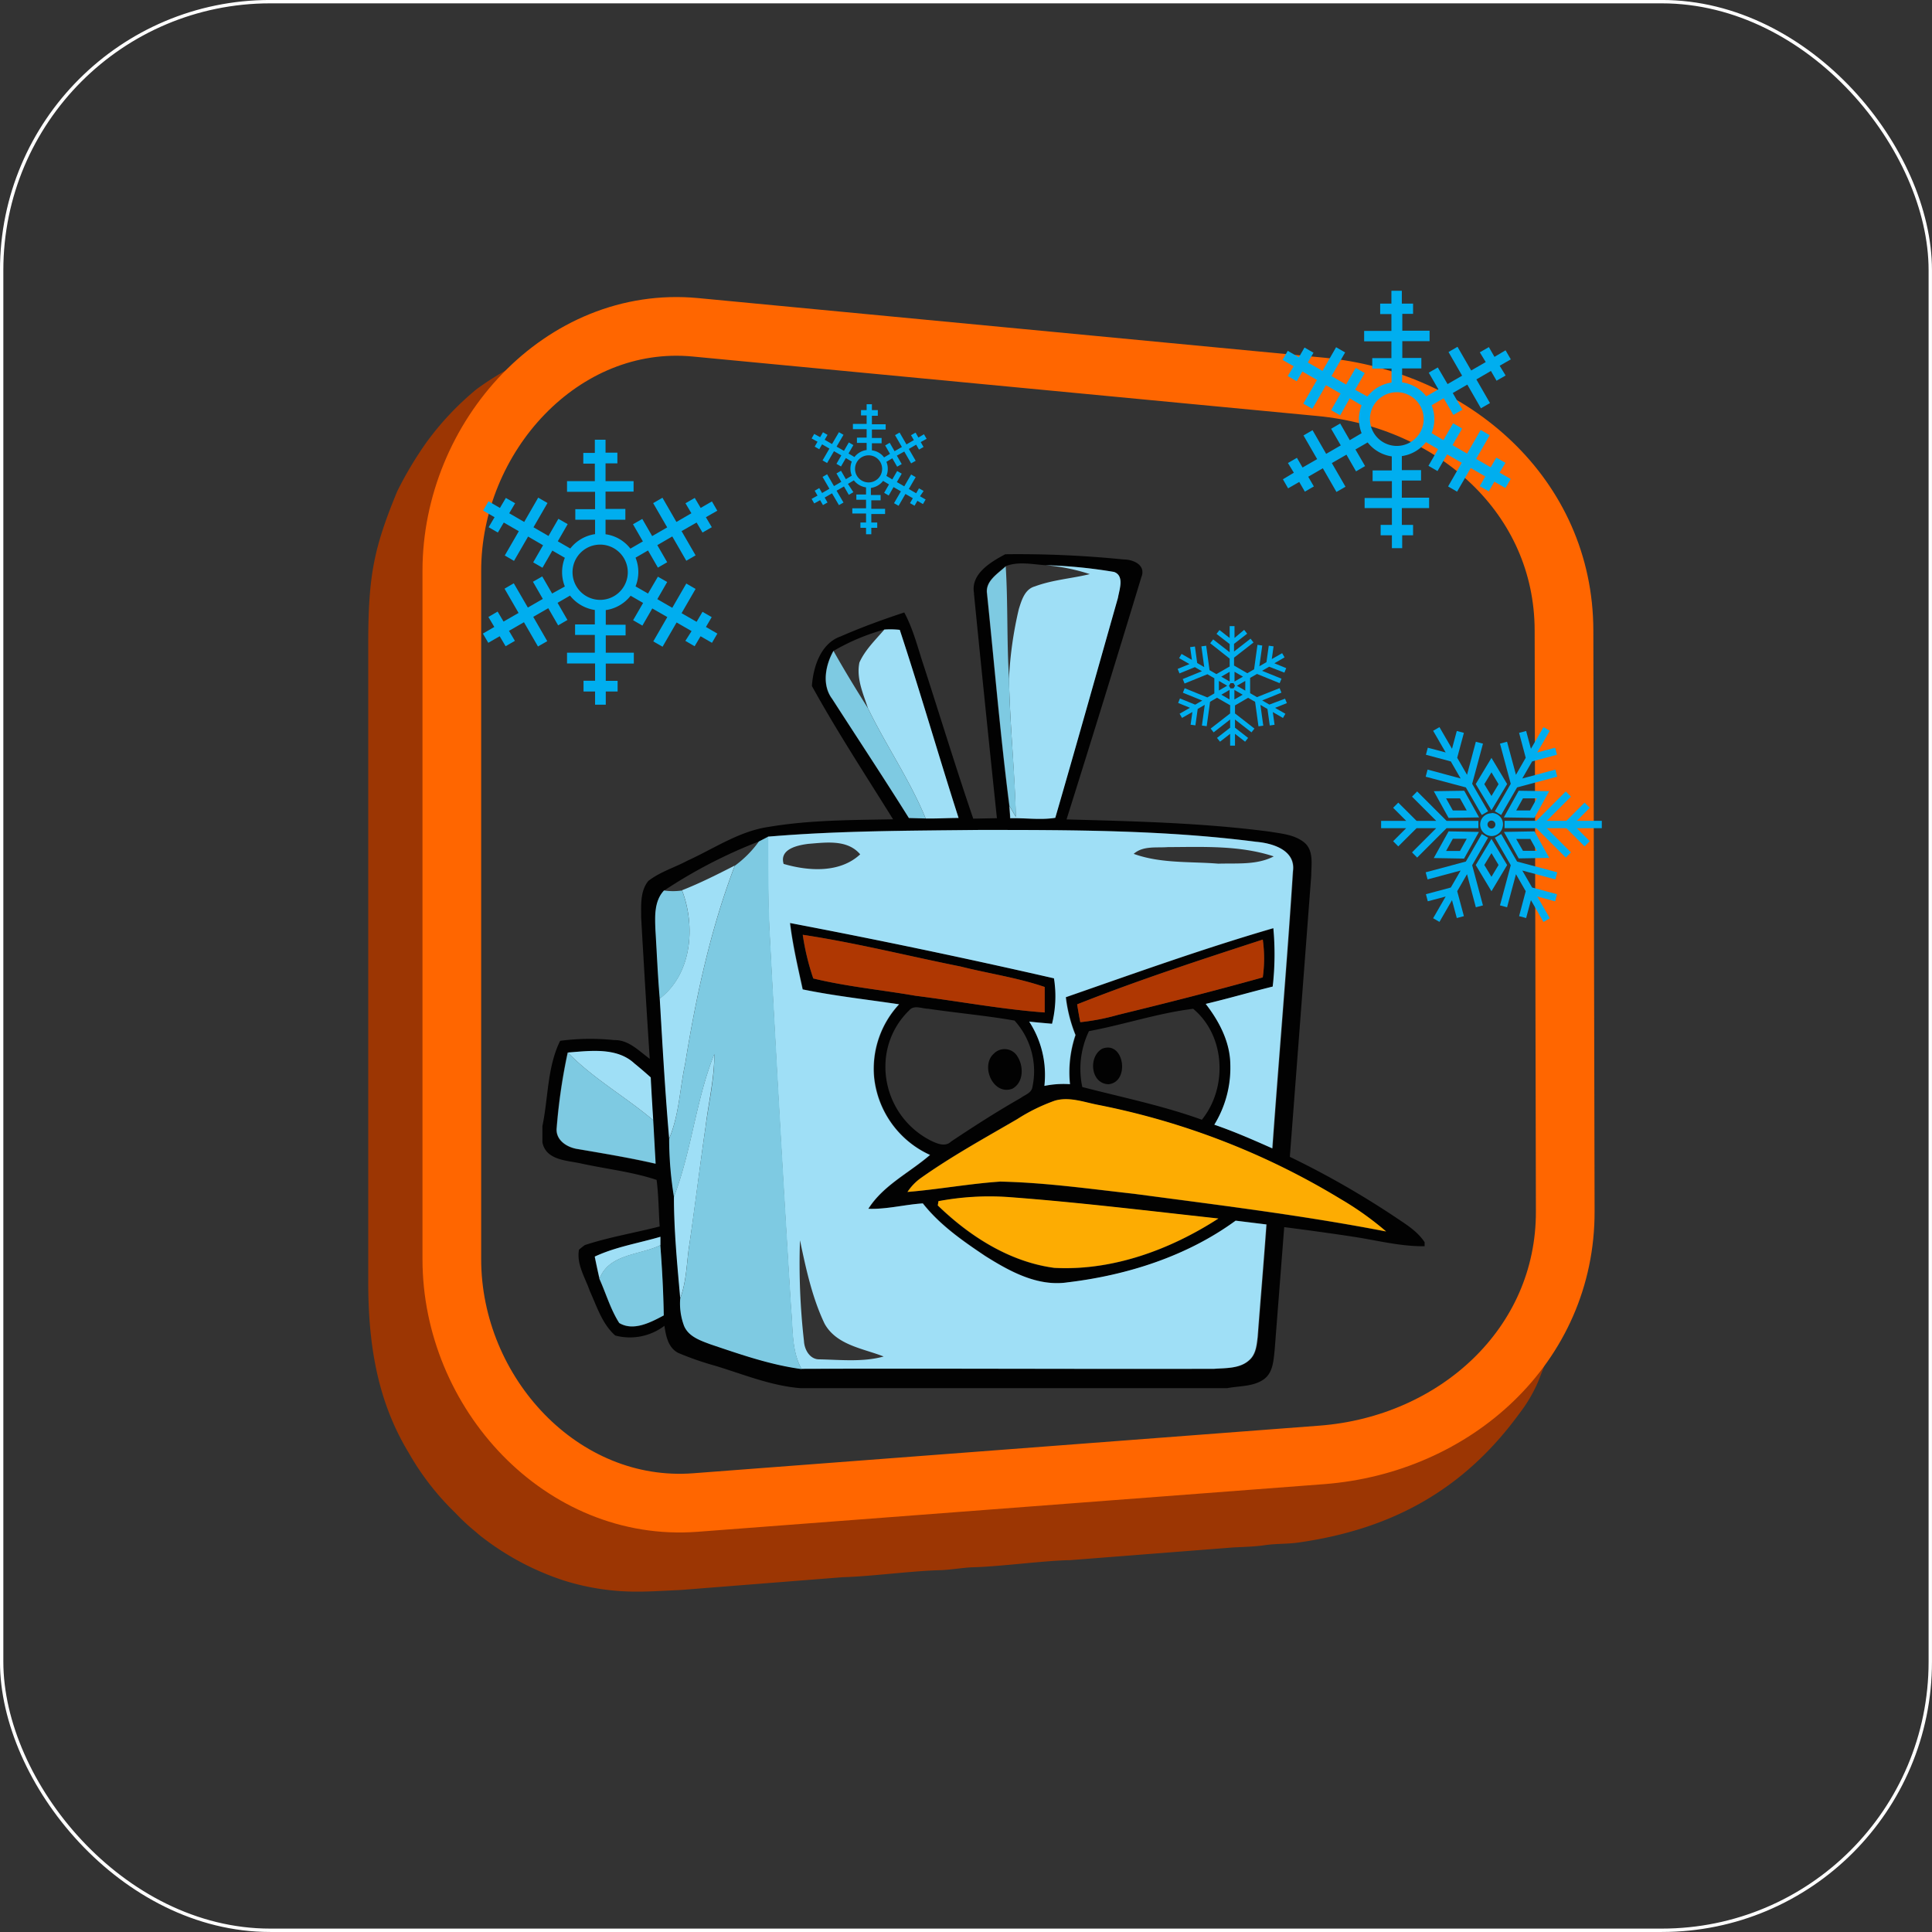 <svg id="Warstwa_1" data-name="Warstwa 1" xmlns="http://www.w3.org/2000/svg" viewBox="0 0 326.55 326.55"><rect x="0" y="0" width="326.55" height="326.55" fill="#333333" stroke="none"/><defs><style>.cls-4,.cls-5,.cls-6,.cls-7,.cls-8,.cls-9{fill-rule:evenodd}.cls-4{fill:#020202}.cls-5{fill:#9fdff6}.cls-6{fill:#7ecae2}.cls-7{fill:#af3702}.cls-8{fill:#fdac02}.cls-9{fill:#00aeef}</style></defs><rect x=".28" y=".28" width="325.98" height="325.98" rx="45.38" style="stroke:#fff;stroke-miterlimit:22.93;stroke-width:.57px;fill:none"/><path d="M196.4 366.58v107.76c0 11 1.68 20.39 6.85 28.91a45.12 45.12 0 0 0 7.88 10.15 35.43 35.43 0 0 0 3.09 2.91c.61.49.88.78 1.58 1.3a45.81 45.81 0 0 0 13.85 7.27 40.86 40.86 0 0 0 11.79 1.82h.56c2.13 0 4.42-.15 7.25-.28l27.36-2.16c4.73-.12 11.62-1.07 16.57-1.19 1.64-.05 3.87-.45 5.51-.49 4.59-.12 12.08-1.14 16.33-1.2l27.6-2.15c1.74-.09 3.68-.13 5.38-.39 1.86-.27 3.68-.17 5.56-.43 16.18-2.28 28.19-9.16 37.43-21.85a24.42 24.42 0 0 0 3.34-5.82c.51-1.41 1.92-4.52 1.72-5.91s-2-1-3.21-2.16a7.12 7.12 0 0 0-3.34-1.87c-3 6.18-9.17 11.57-15.14 13.38a40.76 40.76 0 0 1-18.67 9.33c-5.73 1.15-19.23 1.79-25.57 2.28-1.51.11-3.7.44-5.29.46a49.8 49.8 0 0 0-5.11.42c-3.13.42-12.35.67-15.64 1.16l-62.29 4.68c-10.49 0-19.92-6.65-25.4-15.16a36.86 36.86 0 0 1-5.56-18.92V362.26a36.6 36.6 0 0 1 5.71-19.48q.63-1 1.32-1.95c.83-6.25 2.57-10.21 9.24-15.82a7.57 7.57 0 0 0-3.71-3.63c-2.21-.95-1.3-2.31-3-1.51a50.24 50.24 0 0 0-5.68 3.59 48.9 48.9 0 0 0-8.48 9 62.54 62.54 0 0 0-4.93 8.26c-3.98 9.64-4.9 14.28-4.9 25.86Z" transform="translate(-134.16 -257.68)" style="fill-rule:evenodd;fill:#9c3603"/><path d="m251.69 313 105.66 10.06c22.53 2.14 41.11 18.52 41.16 41.16l.21 98.21c.06 22.63-18.58 39.44-41.16 41.16l-105.87 8.05c-22.56 1.72-41.16-18.52-41.16-41.13V354.16c0-22.65 18.6-43.3 41.16-41.16Z" transform="translate(-134.16 -257.68)" style="stroke:#f60;stroke-miterlimit:22.93;stroke-width:9.92px;fill-rule:evenodd;fill:none"/><path class="cls-4" d="M234.67 470.09c.25 1.26.52 2.51.79 3.75 1.12 2.49 1.88 5.16 3.35 7.47 2.38 1.44 5.32-.1 7.52-1.28-.06-4-.28-7.92-.58-11.87v-1.42c-3.62 1.07-7.53 1.68-11.06 3.33Zm58.09-9.37a6 6 0 0 1-.11.72c5.35 5.21 12.15 9.56 19.7 10.56 9.83.52 19.56-3.06 27.73-8.34-11.81-1.29-23.6-2.74-35.44-3.62a46.42 46.42 0 0 0-11.88.69ZM306 446.88a30.76 30.76 0 0 1 6.41-3.15c2.38-.69 4.78.21 7.12.68a125.57 125.57 0 0 1 41.12 15.92 52.5 52.5 0 0 1 7.74 5.51c-14.09-2.73-28.35-4.46-42.56-6.36-7.54-.84-15.07-1.91-22.66-2.07-5.25.36-10.43 1.32-15.67 1.75a8.76 8.76 0 0 1 2.17-2.29c5.21-3.71 10.82-6.8 16.33-10Zm-77.79 1.38c-.26 2.13 1.77 3.4 3.61 3.66 4.38.75 8.77 1.49 13.1 2.47-.14-2.45-.27-4.9-.41-7.35s-.3-4.83-.42-7.24c-.9-.8-1.81-1.6-2.75-2.35-3-2.79-7.54-2.13-11.27-1.85a98 98 0 0 0-1.86 12.66Zm90-16.28a14.73 14.73 0 0 0-1.12 9.43c6.75 1.75 13.63 3.15 20.21 5.53 4.38-5.42 4-14.21-1.47-18.75-5.91.72-11.71 2.68-17.59 3.77Zm-30.36-3.54a13.13 13.13 0 0 0-4 8.52 14 14 0 0 0 7.72 13.55c1 .47 2.37 1.08 3.35.11 3.86-2.57 7.76-5.08 11.8-7.38.67-.51 1.74-.81 1.92-1.73a12.74 12.74 0 0 0-3-11.33c-4.84-.85-9.75-1.28-14.61-2-1 0-2.44-.72-3.21.3Zm28.35-1c10.29-4.09 20.85-7.52 31.38-10.95a22.8 22.8 0 0 1 0 6.39c-8.1 2.26-16.25 4.32-24.42 6.32a37.75 37.75 0 0 1-6.42 1.25q-.27-1.5-.51-3Zm-46.37-11.76c9 1.36 17.78 3.58 26.67 5.36 4.73 1.19 9.6 1.88 14.22 3.46v4.31c-7.31-.54-14.53-1.91-21.81-2.82-5.76-1-11.61-1.55-17.3-2.93a41.56 41.56 0 0 1-1.78-7.38ZM264 399.09h.09c11.84-1.05 23.75-1 35.63-1.13 15.61 0 31.31 0 46.82 2 2.77.28 6.73 1.43 6.23 5-1 15.62-2.36 31.21-3.48 46.82a100.15 100.15 0 0 0-9.8-4 18.35 18.35 0 0 0 2.69-10.18c-.05-3.82-1.88-7.29-4.16-10.24 3.8-.93 7.54-1.93 11.32-2.93a47.89 47.89 0 0 0 .11-9.87c-11.83 3.44-23.44 7.62-35.08 11.67a24.88 24.88 0 0 0 1.63 6.4 19.61 19.61 0 0 0-.93 8.3 16.08 16.08 0 0 0-4.32.29 16.53 16.53 0 0 0-2.57-10.87c1.29.15 2.57.25 3.86.37a19.13 19.13 0 0 0 .33-7.68q-22.21-5.07-44.62-9.35c.46 3.79 1.33 7.5 2.14 11.22 5.38 1.11 10.85 1.7 16.29 2.52a16 16 0 0 0-4.22 12.3 16.25 16.25 0 0 0 9.45 13.16c-3.42 3-7.9 5.09-10.42 9.1 3.1.09 6.12-.71 9.21-.91 2.87 3.65 6.74 6.34 10.56 8.9 4.14 2.6 8.86 5.21 13.94 4.44 10.1-1.19 20.17-4.42 28.4-10.42l5.2.64c-.48 6.35-1 12.67-1.48 19-.16 1.35-.29 2.87-1.36 3.87-1.62 1.53-4 1.38-6 1.53-23.25 0-46.5-.11-69.74 0-5.31-.71-10.43-2.49-15.43-4.19-1.69-.63-3.69-1.3-4.45-3.11a10.75 10.75 0 0 1-.65-4.63c-.5-5.71-1.06-11.45-1.06-17.18a59.87 59.87 0 0 1-.81-9.82c-.68-7.87-1.13-15.78-1.59-23.67-.34-3.86-.49-7.72-.73-11.58-.09-2.3-.23-4.88 1.45-6.68a83.38 83.38 0 0 1 16-8.28l1.59-.82Zm11-31.39c-1.35 2.41-2 5.73-.22 8.1 4.35 6.69 8.73 13.37 13 20.14l2.84.08c1.85 0 3.7-.06 5.56-.09-3.4-10.58-6.46-21.26-9.94-31.79a15.16 15.16 0 0 0-2.61-.05 36 36 0 0 0-8.59 3.61Zm29.1-14.31c-1.33 1.24-3.45 2.48-3.15 4.59 1.25 12 2.26 24 3.78 35.92 0 .52.11 1.56.14 2.08 2.54-.07 5.11.33 7.62-.07 3.6-12.4 7.07-24.78 10.6-37.18.23-1.36 1.14-3.73-.66-4.38a83.32 83.32 0 0 0-11.59-1.14c-2.23-.15-4.6-.68-6.73.18Zm-5.3 4.61c-.64-3.31 2.8-5.32 5.27-6.64a178 178 0 0 1 20 .88c1.63 0 3.84.93 3 3q-6.21 20.49-12.64 40.94c11.45.31 22.92.57 34.29 2.06 2.08.35 4.43.51 6.07 2 1.43 1.41 1 3.61 1 5.42q-1.8 23.76-3.62 47.55a148.66 148.66 0 0 1 17.69 10.1c1.84 1.25 3.84 2.42 5.09 4.33v.68c-4.09.05-8.06-1-12.08-1.61s-7.76-1.12-11.65-1.62l-1.62 20.83c-.19 1.71-.27 3.72-1.77 4.85-1.79 1.31-4.18 1.14-6.26 1.54h-72.11c-5-.4-9.68-2.35-14.43-3.79a51.18 51.18 0 0 1-6.24-2.17c-1.7-.88-2.07-2.86-2.33-4.58a9.64 9.64 0 0 1-8.31 1.64c-2.21-1.94-3.1-4.9-4.29-7.5-.79-2.27-2.28-4.55-1.84-7a12 12 0 0 1 1-.79c4.12-1.35 8.43-2.06 12.64-3.14-.18-2.62-.18-5.26-.52-7.87-4.13-1.38-8.57-1.85-12.83-2.79-2.39-.52-5.86-.53-6.47-3.55V448c1-4.78.81-10 3-14.4a38.82 38.82 0 0 1 9.14-.12c2.44-.07 4.18 1.85 6 3.16q-.78-11.94-1.45-23.9c0-2.07-.18-4.45 1.21-6.16 2-1.55 4.43-2.26 6.62-3.43 4.51-2.05 8.76-5 13.75-5.71 6.93-1.17 14-1.15 21-1.28-4.64-7.46-9.48-14.84-13.72-22.53.22-3.21 1.48-7.19 4.83-8.37 3.52-1.54 7.13-2.86 10.78-4.06 1.56 2.88 2.31 6.09 3.35 9.17 2.77 8.56 5.4 17.17 8.31 25.68l4-.08q-2-19-3.88-37.94Z" transform="translate(-134.16 -257.68)"/><path class="cls-4" d="M320.45 434.94c3.73-1.46 4.75 5.63 1.08 6-3.05-.08-3.46-4.66-1.08-6ZM302.13 435.78a2.53 2.53 0 0 1 3.58-.07 2.18 2.18 0 0 1 .42.54c1.08 1.65 1.06 4.42-.87 5.45-3.26 1.2-5.43-3.88-3.13-5.92Z" transform="translate(-134.16 -257.68)"/><path class="cls-5" d="M310.87 353.21a83.32 83.32 0 0 1 11.59 1.14c1.8.65.89 3 .66 4.38-3.52 12.4-7 24.82-10.59 37.18-2.51.4-5.08 0-7.62.07 0-.52-.11-1.56-.14-2.08l1.09 1.87c-.2-7.79-1-15.56-1.16-23.35a64.36 64.36 0 0 1 1.67-11.82c.47-1.48 1-3.33 2.69-3.8 3-1.12 6.21-1.33 9.3-2.08a32.43 32.43 0 0 0-7.49-1.51ZM283.63 364.09a15.16 15.16 0 0 1 2.61.05c3.48 10.53 6.54 21.21 9.94 31.79-1.86 0-3.71.13-5.56.09-2.67-6.5-6.69-12.31-9.75-18.62-.82-2.48-2-5.08-1.45-7.74.96-2.15 2.71-3.81 4.21-5.57ZM269.37 467.36a116.39 116.39 0 0 0 .68 17c.07 1.44 1 3.11 2.61 3.08 3.61.07 7.33.49 10.86-.48-3.49-1.37-8-1.92-10-5.57-2.09-4.4-3.13-9.25-4.13-14ZM325.78 402c4.58 1.66 9.53 1.27 14.31 1.66 3.12-.1 6.5.26 9.36-1.23-5.76-1.9-11.91-1.59-17.9-1.57-1.95.15-4.18-.26-5.77 1.14Zm-55-1.69c-1.82.23-4.92.88-4.17 3.39 4.21 1.23 9.51 1.58 12.94-1.62-2.17-2.56-5.81-2-8.77-1.77Zm-6.78-1.22c11.84-1 23.75-1 35.63-1.13 15.61 0 31.31 0 46.82 2 2.77.23 6.73 1.38 6.23 5-1 15.62-2.36 31.21-3.48 46.82-3.22-1.43-6.45-2.85-9.8-4a18.38 18.38 0 0 0 2.71-10.19c-.05-3.81-1.88-7.28-4.16-10.23 3.8-.9 7.54-2 11.32-2.93a47.89 47.89 0 0 0 .11-9.87c-11.83 3.44-23.44 7.62-35.08 11.67a24.71 24.71 0 0 0 1.63 6.39 19.68 19.68 0 0 0-.93 8.31 16.08 16.08 0 0 0-4.32.29 16.53 16.53 0 0 0-2.57-10.87c1.29.15 2.57.25 3.86.37a19.13 19.13 0 0 0 .33-7.68q-22.23-5.09-44.62-9.35c.46 3.79 1.33 7.5 2.14 11.22 5.38 1.11 10.85 1.7 16.29 2.52a16 16 0 0 0-4.22 12.3 16.25 16.25 0 0 0 9.45 13.16c-3.46 3-7.9 5.11-10.42 9.1 3.1.12 6.12-.71 9.21-.91 2.87 3.65 6.74 6.34 10.56 8.9 4.14 2.6 8.86 5.21 13.94 4.44C324.71 473.21 334.78 470 343 464l5.2.64c-.45 6.34-1 12.66-1.48 19-.16 1.36-.29 2.89-1.36 3.87-1.57 1.51-3.93 1.38-6 1.53-23.25.06-46.5-.08-69.74 0-1.72-3.14-1.43-6.8-1.77-10.24q-2-32-3.65-64c-.27-5.25-.22-10.51-.22-15.76ZM249.44 408.15c3.06-1.2 6-2.69 8.92-4.18-4.12 10.82-6.57 22.19-8.41 33.6-.9 4.19-1 8.55-2.69 12.55-.68-7.87-1.13-15.78-1.59-23.67 5.46-4.19 6.08-12.25 3.77-18.3ZM230.13 435.58c3.73-.28 8.28-.94 11.27 1.85.94.76 1.85 1.55 2.75 2.35.12 2.41.27 4.83.42 7.24-4.69-3.97-10.13-7.02-14.44-11.44ZM248.07 459.94c3-7.81 3.7-16.36 6.83-24.14 0 4.2-1 8.29-1.5 12.44-1 6.85-1.8 13.72-2.84 20.57-.35 2.79-.44 5.64-1.43 8.31-.5-5.71-1.07-11.45-1.06-17.18ZM234.69 470.07c3.53-1.65 7.4-2.26 11.1-3.35v1.42c-3.51 1.73-8.67 1.43-10.29 5.69-.29-1.25-.56-2.5-.81-3.76Z" transform="translate(-134.16 -257.68)"/><path class="cls-6" d="M301 358c-.3-2.11 1.82-3.35 3.15-4.59.39 6.34.16 12.69.56 19 .12 7.79 1 15.56 1.16 23.35l-1.09-1.87C303.25 382 302.24 370 301 358ZM274.82 375.8c-1.78-2.37-1.13-5.69.22-8.1 1.85 3.3 3.82 6.51 5.83 9.7 3.06 6.31 7.08 12.12 9.75 18.62l-2.84-.08c-4.23-6.77-8.65-13.43-12.96-20.14ZM262.43 399.91l1.59-.82c0 5.25 0 10.51.22 15.76q1.68 32 3.65 64c.34 3.44.05 7.1 1.77 10.24-5.31-.71-10.38-2.49-15.43-4.19-1.69-.63-3.69-1.3-4.45-3.11a10.75 10.75 0 0 1-.65-4.63c1-2.67 1.08-5.52 1.43-8.31 1-6.85 1.83-13.73 2.84-20.57.53-4.15 1.54-8.24 1.5-12.44-3.13 7.78-3.81 16.33-6.83 24.14a61 61 0 0 1-.81-9.82c1.68-4 1.79-8.36 2.69-12.55 1.84-11.41 4.29-22.78 8.41-33.6a18.41 18.41 0 0 0 4.07-4.1ZM244.94 414.87c-.09-2.3-.23-4.88 1.45-6.68a10.39 10.39 0 0 0 3.05 0c2.31 6.05 1.7 14.11-3.77 18.3-.34-3.9-.49-7.76-.73-11.62ZM228.27 448.24a96.34 96.34 0 0 1 1.86-12.66c4.31 4.41 9.75 7.47 14.44 11.44.14 2.45.27 4.9.41 7.35-4.33-1-8.72-1.72-13.1-2.47-1.88-.26-3.88-1.53-3.61-3.66ZM235.48 473.83c1.62-4.26 6.78-4 10.29-5.69.3 3.95.52 7.91.58 11.87-2.2 1.18-5.14 2.72-7.52 1.28-1.47-2.29-2.23-4.98-3.35-7.46Z" transform="translate(-134.16 -257.68)"/><path class="cls-7" d="M269.85 415.68c9 1.36 17.78 3.58 26.67 5.36 4.73 1.19 9.6 1.88 14.22 3.46v4.31c-7.31-.54-14.53-1.91-21.81-2.82-5.76-1-11.61-1.55-17.3-2.93a41.56 41.56 0 0 1-1.78-7.38ZM316.22 427.44c10.29-4.09 20.85-7.52 31.38-10.95a22.8 22.8 0 0 1 0 6.39c-8.1 2.26-16.25 4.34-24.42 6.32a37.75 37.75 0 0 1-6.42 1.25c-.21-1-.38-2.01-.54-3.01Z" transform="translate(-134.16 -257.68)"/><path class="cls-8" d="M306.06 446.86a30.76 30.76 0 0 1 6.41-3.15c2.38-.69 4.78.21 7.12.68a125.57 125.57 0 0 1 41.12 15.92 52.5 52.5 0 0 1 7.74 5.51c-14.09-2.73-28.35-4.47-42.56-6.36-7.54-.84-15.07-1.91-22.66-2.07-5.25.36-10.43 1.32-15.67 1.75a8.76 8.76 0 0 1 2.17-2.29c5.21-3.7 10.82-6.78 16.33-9.99Z" transform="translate(-134.16 -257.68)"/><path class="cls-8" d="M292.78 460.7a46.42 46.42 0 0 1 11.88-.69c11.84.88 23.63 2.33 35.44 3.62-8.17 5.28-17.9 8.86-27.73 8.34-7.55-1-14.32-5.34-19.7-10.55.03-.18.08-.54.11-.72Z" transform="translate(-134.16 -257.68)"/><path class="cls-9" d="m241.35 130.09-.06-.01-.32 1.2 6.79 1.81 2.69 4.66 1.07-.62-2.69-4.65 1.81-6.73.01-.06-1.2-.32-1.49 5.59-1.66-2.88 1.13-4.21-1.2-.32-.81 3.01-2.12-3.66-1.07.62 2.12 3.66-3.02-.8-.32 1.19 4.21 1.13 1.66 2.88-5.53-1.49zM249.88 139.98v-1.24h-5.38l-4.97-4.97-.87.88 4.09 4.09h-3.32l-3.09-3.08-.87.87 2.21 2.21h-4.24v1.24h4.23l-2.2 2.2.87.88 3.09-3.08h3.32l-4.09 4.09.87.88 4.97-4.97h5.38zM251.49 141.63l.03-.04-1.07-.62-2.69 4.65-6.79 1.82.32 1.2 5.59-1.5-1.66 2.87-4.21 1.13.32 1.2 3.02-.81-2.09 3.62-.03.05 1.07.62 2.12-3.67.81 3.02 1.2-.32-1.13-4.22 1.66-2.87 1.49 5.59 1.2-.32-1.82-6.79 2.66-4.61zM262.83 148.62l.06.02.32-1.2-6.79-1.82-2.66-4.61-.03-.04-1.07.62 2.69 4.65-1.82 6.79 1.2.32 1.5-5.59 1.65 2.87-1.12 4.22 1.19.32.81-3.02 2.09 3.62.03.05 1.07-.62-2.12-3.67 2.97.8.05.01.32-1.2-4.21-1.13-1.66-2.87 5.53 1.48zM270.74 138.74h-4.23l2.2-2.21-.88-.87-3.08 3.08h-3.32l4.09-4.09-.87-.88-4.97 4.97h-5.38v1.24h5.38l4.97 4.97.87-.88-4.09-4.09h3.32l3.08 3.08.88-.88-2.2-2.2h4.23v-1.24zM252.66 137.13l1.07.62 2.69-4.66 6.73-1.8.06-.01-.32-1.2-5.59 1.5 1.66-2.88 4.21-1.13-.32-1.19-3.02.8 2.12-3.66-1.07-.62-2.12 3.66-.81-3.01-1.19.32 1.12 4.21-1.65 2.88-1.49-5.54-.01-.05-1.2.32 1.82 6.79-2.69 4.65z"/><path class="cls-9" d="M386.24 395.14a1.91 1.91 0 0 0-1.65 2.85 2 2 0 0 0 1.66 1 1.93 1.93 0 0 0 1.88-1.49 1.9 1.9 0 0 0-1.33-2.34 1.81 1.81 0 0 0-.52-.06Zm-.64 1.74a.68.68 0 0 1 .31-.41.66.66 0 0 1 .33-.09.67.67 0 0 1 .65.84.74.74 0 0 1-.31.41.9.9 0 0 1-.33.09.7.7 0 0 1-.67-.7s.01-.1.02-.14ZM386.25 394.63l2.65-4.43-2.65-4.42-2.66 4.42 2.66 4.43Zm0-2.41-1.21-2 1.21-2 1.2 2ZM379 395.92l5.16-.08-2.51-4.51-5.15.08 2.5 4.51Zm.72-1.25-1.14-2.05h2.35l1.14 2.05ZM379 398.2l-2.5 4.51 5.12.09 2.51-4.51-5.13-.09Zm-.42 3.31 1.14-2.06h2.35l-1.14 2.06ZM386.25 399.47l-2.66 4.42 2.66 4.43 2.65-4.43-2.65-4.42Zm0 2.41 1.2 2-1.2 2-1.21-2ZM390.85 402.77l5.16-.09-2.49-4.48-5.16.09 2.49 4.48Zm1.93-3.35 1.14 2.06h-2.35l-1.14-2h2.35ZM393.5 395.92l2.51-4.51-5.16-.08-2.51 4.51 5.16.08Zm.42-3.3-1.14 2.05h-2.35l1.14-2.05ZM348.7 376.76l-1.2-.69 3.25-1.32-.31-.76-3.83 1.52-1.15-.67v-2.58l1.16-.67 3.83 1.56.31-.76-3.28-1.33 1.2-.69 2.57 1 .31-.76-2-.82 1.72-1-.41-.71-1.75 1 .3-2.15-.81-.11-.39 2.78-1.2.69.49-3.5-.81-.12-.57 4.14-1.14.66-2.25-1.3v-1.33l3.29-2.56-.5-.65-2.79 2.17v-1.29l2.22-1.72-.51-.65-1.63 1.37v-2H342v2l-1.72-1.34-.5.65 2.22 1.72v1.38l-2.79-2.17-.5.65L342 369v1.33l-2.24 1.29-1.16-.67-.57-4.13-.81.11.48 3.5-1.19-.69-.38-2.79-.81.11.3 2.15-1.75-1-.41.71 1.75 1-2 .82.31.76 2.6-1.06 1.19.69-3.24 1.32.31.76 3.86-1.57 1.17.68v2.56l-1.18.68-3.83-1.56-.31.76 3.28 1.33-1.2.69-2.57-1.05-.31.76 2 .82-1.75 1 .41.71 1.75-1-.3 2.15.81.11.39-2.78 1.19-.69-.48 3.5.81.11.57-4.13 1.18-.68 2.21 1.27v1.38l-3.29 2.56.5.64 2.79-2.17v1.38l-2.22 1.73.51.64 1.71-1.33v2h.82v-2l1.71 1.33.51-.64-2.22-1.73v-1.38l2.79 2.17.5-.64-3.29-2.56v-1.35l2.22-1.29 1.18.68.57 4.14.81-.11-.48-3.51 1.19.69.39 2.79.81-.12-.3-2.15 1.72 1 .41-.71-1.75-1 2-.8-.31-.75-2.66 1Zm-6.81-3.17.25-.44h.51l.26.44-.26.44h-.52l-.25-.44Zm1.33 0 1.42-.82v1.64l-1.42-.82Zm-.4-.72v-1.65l1.43.83-1.43.82Zm-.82 0-1.42-.82 1.42-.82v1.64Zm-.42.71-1.4.81v-1.62l1.4.81Zm.4.71v1.61l-1.39-.8 1.39-.81Zm.82 0 1.4.81-1.4.81ZM254.47 362l-1.57-.91-1 1.69-2.54-1.46 2.37-4.1-1.57-.91-2.37 4.1-2.53-1.46 1.67-2.9-1.57-.9-1.67 2.85-2.11-1.21a6.46 6.46 0 0 0 0-4.85l2.11-1.22 1.67 2.9 1.57-.91-1.67-2.89 2.53-1.47 2.37 4.11 1.57-.91-2.37-4.1 2.54-1.45 1 1.69 1.57-.9-1-1.69 1.93-1.1-.91-1.57-1.9 1.1-1-1.69-1.57.9 1 1.69-2.53 1.47-2.36-4.09-1.57.91 2.37 4.1-2.54 1.47-1.67-2.9-1.57.9 1.67 2.9-2.11 1.22a6.41 6.41 0 0 0-4.2-2.43v-2.45h3.35v-1.83h-3.35v-2.93h4.74V339h-4.74v-3h2v-1.81h-2V332h-1.81v2.23h-1.95v1.81h1.95V339H230v1.81h4.74v2.93h-3.34v1.79h3.34v2.43a6.5 6.5 0 0 0-4.19 2.43l-2.11-1.22 1.67-2.9-1.57-.9-1.67 2.9-2.54-1.47 2.37-4.1-1.57-.91-2.37 4.11-2.53-1.47 1-1.69-1.57-.9-1 1.69-1.93-1.12-.91 1.57 1.93 1.12-1 1.69 1.56.9 1-1.69 2.54 1.47-2.37 4.1 1.56.91 2.38-4.11 2.53 1.47-1.67 2.89 1.57.91 1.67-2.9 2.11 1.22a6.56 6.56 0 0 0 0 4.85l-2.15 1.19-1.67-2.89-1.57.9 1.67 2.9-2.53 1.46-2.38-4.1-1.56.91 2.37 4.1-2.54 1.46-1-1.69-1.56.91 1 1.69-1.93 1.12.91 1.56 1.93-1.11 1 1.69 1.57-.91-1-1.69 2.53-1.46 2.37 4.1 1.57-.9-2.37-4.11 2.54-1.46 1.67 2.9 1.57-.91-1.67-2.9 2.11-1.22a6.54 6.54 0 0 0 4.19 2.43v2.44h-3.34V365h3.34v3H230v1.82h4.74v2.92h-1.95v1.82h1.95v2.23h1.81v-2.23h2v-1.8h-2v-2.92h4.74V368h-4.74v-2.92h3.35v-1.81h-3.35v-2.47a6.49 6.49 0 0 0 4.2-2.43l2.11 1.22-1.69 2.92 1.57.91 1.67-2.9 2.54 1.46-2.37 4.11 1.57.9 2.37-4.1 2.53 1.46L250 366l1.57.91 1-1.69 1.93 1.11.91-1.56-1.93-1.12 1-1.71Zm-14.2-7.6a4.67 4.67 0 1 1-4.67-4.67 4.68 4.68 0 0 1 4.67 4.65ZM290.26 340.66l-.77-.44-.48.83-1.24-.72 1.16-2-.77-.45-1.16 2-1.25-.72.82-1.42-.77-.45-.82 1.42-1-.59a2.9 2.9 0 0 0 .23-1.19 2.84 2.84 0 0 0-.23-1.19l1-.6.82 1.42.77-.44-.82-1.43L287 334l1.16 2 .77-.44-1.16-2 1.24-.72.48.83.77-.44-.48-.83 1-.55-.45-.77-.94.55-.48-.83-.77.44.48.83-1.25.72-1.16-2-.77.44 1.16 2-1.24.71-.82-1.42-.77.45.82 1.42-1 .6a3 3 0 0 0-2.06-1.19v-1.2h1.64v-.89h-1.64v-1.43h2.33v-.89h-2.33v-1.44h1V327h-1v-1h-.89v1h-.95v.89h.95v1.44h-2.32v.89h2.32v1.43H279v.89h1.64v1.2a3.13 3.13 0 0 0-2.06 1.19l-1-.6.82-1.42-.77-.45-.82 1.42-1.25-.71 1.17-2-.77-.44-1.17 2-1.24-.72.48-.83-.77-.44-.48.83-1-.55-.44.77 1 .55-.48.83.77.44.48-.83 1.24.72-1.16 2 .77.44 1.16-2 1.24.71-.82 1.43.77.44.82-1.42 1 .6a3.19 3.19 0 0 0-.23 1.19 3.27 3.27 0 0 0 .23 1.19l-1 .59-.82-1.42-.77.45.82 1.42-1.24.72-1.16-2-.77.45 1.16 2-1.24.72-.48-.83-.77.44.48.83-1 .55.44.77 1-.55.48.83.77-.44-.48-.83 1.24-.72 1.17 2 .77-.44-1.17-2 1.25-.72.82 1.42.77-.45-.92-1.4 1-.6a3.21 3.21 0 0 0 2.06 1.19v1.2h-1.64v.89h1.64v1.44h-2.32v.88h2.32V346h-.95v.89h.95v1.09h.89v-1.09h1V346h-1v-1.44h2.33v-.88h-2.33v-1.44H283v-.89h-1.64v-1.2a3.12 3.12 0 0 0 2.06-1.19l1 .6-.82 1.42.77.45.82-1.42 1.24.72-1.16 2 .77.44 1.16-2 1.25.72-.48.83.77.44.48-.83.94.55.45-.77-.95-.55.58-.85Zm-7-3.72a2.29 2.29 0 1 1-2.29-2.3 2.29 2.29 0 0 1 2.29 2.3ZM388.6 335.9l-1.53-.88-.95 1.64-2.46-1.42 2.3-4-1.53-.89-2.3 4-2.46-1.43 1.62-2.81-1.52-.89-1.64 2.85-2-1.18a6 6 0 0 0 .46-2.36 5.9 5.9 0 0 0-.46-2.35l2.05-1.19 1.63 2.82 1.52-.88-1.62-2.82 2.46-1.42 2.3 4 1.53-.88-2.3-4 2.46-1.43.95 1.65 1.53-.88-1-1.65 1.88-1.08-.89-1.53-1.87 1.11-.95-1.65-1.53.88 1 1.65-2.46 1.42-2.31-4-1.52.88 2.3 4-2.46 1.42-1.65-2.81-1.53.88 1.63 2.82-2.05 1.18a6.26 6.26 0 0 0-4.08-2.36v-2.36h3.25v-1.77h-3.22v-2.84h4.61v-1.76h-4.61v-2.85H373V309h-1.9v-2.17h-1.76V309h-1.9v1.76h1.9v2.85h-4.61v1.76h4.61v2.84h-3.24v1.77h3.26v2.36a6.31 6.31 0 0 0-4.08 2.36l-2.08-1.14 1.63-2.82-1.53-.88-1.62 2.81-2.47-1.42 2.31-4-1.53-.88-2.3 4-2.47-1.42.95-1.65-1.52-.88-.95 1.65-1.88-1.09-.88 1.53 1.88 1.08-1 1.65 1.52.88.95-1.65 2.47 1.43-2.31 4 1.53.88 2.3-4 2.47 1.42-1.6 2.8 1.53.88 1.62-2.88 2 1.19a6.47 6.47 0 0 0-.46 2.35 6.65 6.65 0 0 0 .46 2.36l-2 1.18-1.62-2.82-1.53.89 1.63 2.81-2.47 1.43-2.3-4-1.53.89 2.31 4-2.47 1.42-.95-1.64-1.52.88 1 1.64-1.85 1.11.88 1.53 1.88-1.08.95 1.64 1.52-.88-.95-1.64 2.47-1.43 2.3 4 1.53-.88-2.31-4 2.47-1.42 1.62 2.82 1.53-.89-1.63-2.81 2.06-1.19a6.33 6.33 0 0 0 4.08 2.36v2.37h-3.24V339h3.26v2.85h-4.61v1.71h4.61v2.84h-1.9v1.76h1.9v2.17h1.74v-2.17H373v-1.76h-1.9v-2.84h4.61v-1.76h-4.61v-2.9h3.25v-1.76h-3.25v-2.37a6.3 6.3 0 0 0 4.08-2.36l2.05 1.19-1.63 2.81 1.53.89 1.63-2.82 2.46 1.42-2.3 4 1.52.88 2.31-4 2.46 1.43-.95 1.64 1.53.88.95-1.64 1.87 1.08.89-1.53-1.88-1.08 1-1.66Zm-13.81-7.39a4.54 4.54 0 1 1-4.54-4.54 4.54 4.54 0 0 1 4.54 4.54Z" transform="translate(-134.16 -257.68)"/></svg>